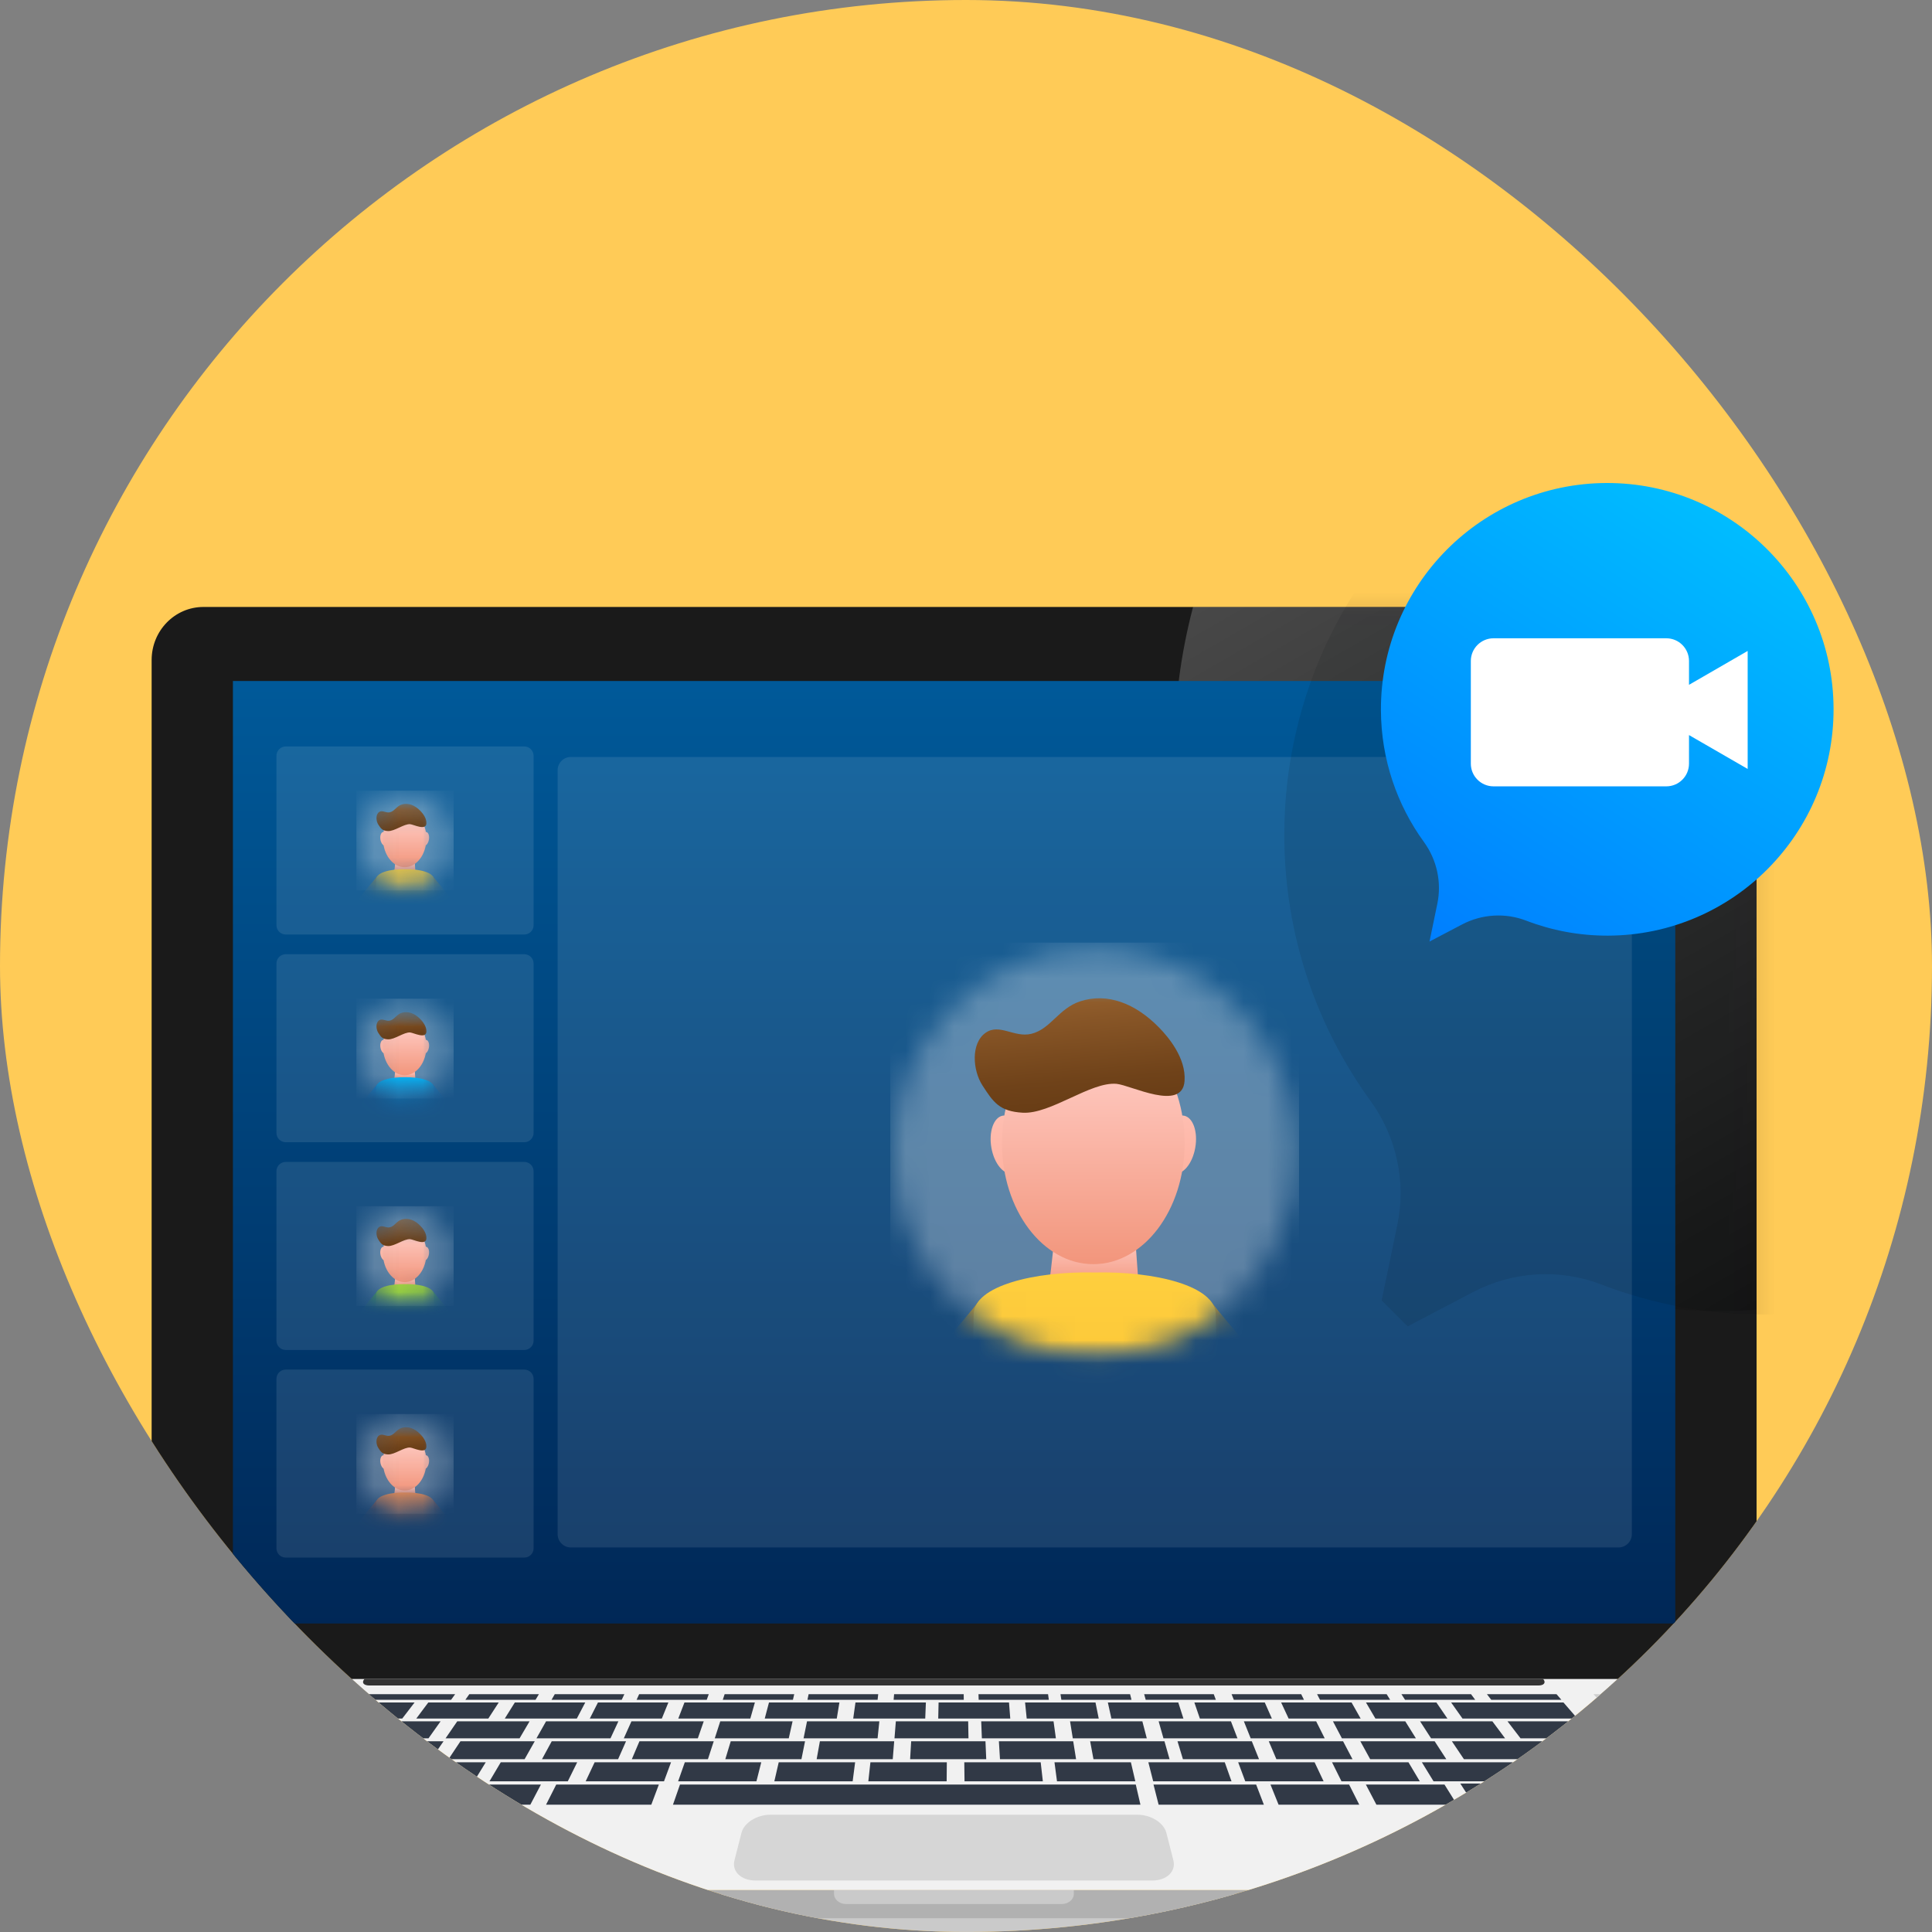 <svg width="80" height="80" viewBox="0 0 80 80" fill="none" xmlns="http://www.w3.org/2000/svg">
<rect x="0" y="0" width="80" height="80" fill="#808080" stroke="none"/>
<g clip-path="url(#clip0_704_4437)">
<rect width="80" height="79.999" rx="39.999" fill="#FFCB57"/>
<path d="M70.592 25.133H8.423C7.239 25.133 6.279 26.116 6.279 27.33V62.202V70.294H72.736V62.202V27.33C72.736 26.116 71.776 25.133 70.592 25.133Z" fill="#1A1A1A"/>
<path opacity="0.2" d="M70.592 25.133H49.402C48.895 27.056 48.624 29.078 48.624 31.165C48.624 43.934 58.726 54.286 71.186 54.286C71.707 54.286 72.224 54.266 72.736 54.231V27.33C72.736 26.116 71.776 25.133 70.592 25.133Z" fill="url(#paint0_linear_704_4437)"/>
<path d="M9.645 64.398V67.225H69.37V64.398V28.199H9.645V64.398Z" fill="url(#paint1_linear_704_4437)"/>
<path opacity="0.1" d="M67.021 64.077H23.639C23.336 64.077 23.09 63.831 23.09 63.527V31.893C23.09 31.59 23.336 31.344 23.639 31.344H67.021C67.325 31.344 67.571 31.59 67.571 31.893V63.527C67.571 63.831 67.325 64.077 67.021 64.077Z" fill="white"/>
<mask id="mask0_704_4437" style="mask-type:luminance" maskUnits="userSpaceOnUse" x="36" y="39" width="18" height="18">
<path d="M45.328 56.155C49.943 56.155 53.683 52.374 53.683 47.71C53.683 43.047 49.943 39.266 45.328 39.266C40.714 39.266 36.974 43.047 36.974 47.71C36.974 52.374 40.714 56.155 45.328 56.155Z" fill="white"/>
</mask>
<g mask="url(#mask0_704_4437)">
<path opacity="0.3" d="M53.792 39.031H36.865V56.395H53.792V39.031Z" fill="white"/>
<mask id="mask1_704_4437" style="mask-type:luminance" maskUnits="userSpaceOnUse" x="38" y="40" width="15" height="17">
<path d="M52.621 40.707H38.038V56.397H52.621V40.707Z" fill="white"/>
</mask>
<g mask="url(#mask1_704_4437)">
<path d="M48.147 47.258C48.029 47.918 48.236 48.514 48.607 48.589C48.979 48.664 49.375 48.19 49.492 47.53C49.61 46.87 49.404 46.274 49.032 46.199C48.66 46.124 48.264 46.598 48.147 47.258Z" fill="url(#paint2_linear_704_4437)"/>
<path d="M42.398 47.258C42.515 47.918 42.309 48.514 41.937 48.589C41.566 48.664 41.169 48.19 41.052 47.53C40.935 46.87 41.141 46.274 41.512 46.199C41.884 46.124 42.28 46.598 42.398 47.258Z" fill="url(#paint3_linear_704_4437)"/>
<path d="M46.963 50.648C47.003 51.175 47.16 53.378 47.16 53.378L43.384 53.642C43.384 53.642 43.655 51.557 43.708 50.702C43.745 50.1 46.918 50.047 46.963 50.648Z" fill="url(#paint4_linear_704_4437)"/>
<path d="M50.073 53.809C50.152 53.961 50.191 54.125 50.182 54.301C50.085 56.178 50.153 58.065 50.269 59.838C50.749 60.233 51.417 60.828 52.424 61.78C53.371 62.676 50.415 66.897 48.367 67.102C48.143 67.124 48.288 67.417 48.333 67.502C48.479 67.77 48.685 68.363 48.836 68.692C48.878 68.784 48.961 68.827 49.04 68.797C52.974 67.317 54.673 66.205 55.417 62.826C56 60.182 51.506 55.691 50.073 53.809Z" fill="url(#paint5_linear_704_4437)"/>
<path d="M40.587 53.809C40.507 53.961 40.468 54.125 40.477 54.301C40.574 56.178 40.506 58.065 40.39 59.838C39.91 60.233 39.242 60.828 38.235 61.78C37.288 62.676 40.244 66.897 42.293 67.102C42.516 67.124 42.372 67.417 42.326 67.502C42.18 67.77 41.974 68.363 41.823 68.692C41.781 68.784 41.698 68.827 41.619 68.797C37.685 67.317 35.987 66.205 35.242 62.826C34.659 60.182 39.153 55.691 40.587 53.809Z" fill="url(#paint6_linear_704_4437)"/>
<path d="M45.272 52.347C47.361 52.347 49.055 50.1 49.055 47.33C49.055 44.559 47.361 42.312 45.272 42.312C43.183 42.312 41.489 44.559 41.489 47.33C41.489 50.1 43.183 52.347 45.272 52.347Z" fill="url(#paint7_linear_704_4437)"/>
<path d="M50.341 54.422C50.331 53.249 47.834 52.633 45.33 52.691C42.826 52.633 40.329 53.249 40.318 54.422C40.254 61.657 37.288 68.89 39.83 69.352C41.356 69.629 43.387 69.741 45.33 69.767C47.273 69.741 49.304 69.629 50.83 69.352C53.372 68.89 50.406 61.657 50.341 54.422Z" fill="url(#paint8_linear_704_4437)"/>
<path d="M49.05 44.761C49.115 43.818 48.39 42.953 47.997 42.551C47.002 41.532 45.847 41.105 44.743 41.458C43.832 41.75 43.51 42.615 42.7 42.809C41.995 42.977 41.384 42.362 40.811 42.766C40.192 43.203 40.278 44.319 40.677 44.938C41.132 45.644 41.386 46.021 42.348 46.075C43.514 46.14 45.161 44.781 46.236 44.88C46.827 44.934 48.961 46.049 49.05 44.761Z" fill="url(#paint9_linear_704_4437)"/>
</g>
</g>
<path opacity="0.1" d="M21.711 38.696H11.831C11.619 38.696 11.447 38.524 11.447 38.312V31.294C11.447 31.082 11.619 30.91 11.831 30.91H21.711C21.923 30.91 22.095 31.082 22.095 31.294V38.312C22.095 38.524 21.923 38.696 21.711 38.696Z" fill="white"/>
<mask id="mask2_704_4437" style="mask-type:luminance" maskUnits="userSpaceOnUse" x="14" y="32" width="5" height="5">
<path d="M16.771 36.81C17.868 36.81 18.758 35.911 18.758 34.802C18.758 33.692 17.868 32.793 16.771 32.793C15.673 32.793 14.784 33.692 14.784 34.802C14.784 35.911 15.673 36.81 16.771 36.81Z" fill="white"/>
</mask>
<g mask="url(#mask2_704_4437)">
<path opacity="0.3" d="M18.784 32.738H14.758V36.868H18.784V32.738Z" fill="white"/>
<mask id="mask3_704_4437" style="mask-type:luminance" maskUnits="userSpaceOnUse" x="15" y="33" width="4" height="4">
<path d="M18.506 33.145H15.038V36.876H18.506V33.145Z" fill="white"/>
</mask>
<g mask="url(#mask3_704_4437)">
<path d="M17.441 34.703C17.413 34.86 17.462 35.002 17.55 35.02C17.639 35.037 17.733 34.925 17.761 34.768C17.789 34.611 17.74 34.469 17.651 34.451C17.563 34.433 17.469 34.546 17.441 34.703Z" fill="url(#paint10_linear_704_4437)"/>
<path d="M16.073 34.703C16.101 34.86 16.052 35.002 15.964 35.02C15.876 35.037 15.781 34.925 15.753 34.768C15.726 34.611 15.775 34.469 15.863 34.451C15.951 34.433 16.046 34.546 16.073 34.703Z" fill="url(#paint11_linear_704_4437)"/>
<path d="M17.16 35.507C17.169 35.633 17.206 36.157 17.206 36.157L16.308 36.219C16.308 36.219 16.373 35.724 16.385 35.52C16.394 35.377 17.149 35.364 17.16 35.507Z" fill="url(#paint12_linear_704_4437)"/>
<path d="M17.899 36.254C17.917 36.29 17.927 36.329 17.924 36.371C17.902 36.817 17.918 37.266 17.945 37.688C18.059 37.782 18.218 37.923 18.458 38.15C18.683 38.363 17.98 39.367 17.493 39.416C17.44 39.421 17.474 39.491 17.485 39.511C17.52 39.575 17.569 39.716 17.604 39.794C17.614 39.816 17.634 39.826 17.653 39.819C18.589 39.467 18.993 39.202 19.17 38.399C19.308 37.77 18.239 36.702 17.899 36.254Z" fill="url(#paint13_linear_704_4437)"/>
<path d="M15.643 36.254C15.624 36.29 15.614 36.329 15.617 36.371C15.639 36.817 15.623 37.266 15.596 37.688C15.482 37.782 15.323 37.923 15.083 38.15C14.858 38.363 15.561 39.367 16.048 39.416C16.101 39.421 16.067 39.491 16.056 39.511C16.021 39.575 15.972 39.716 15.937 39.794C15.927 39.816 15.907 39.826 15.888 39.819C14.952 39.467 14.548 39.202 14.371 38.399C14.233 37.77 15.302 36.702 15.643 36.254Z" fill="url(#paint14_linear_704_4437)"/>
<path d="M16.757 35.91C17.254 35.91 17.657 35.376 17.657 34.717C17.657 34.058 17.254 33.523 16.757 33.523C16.26 33.523 15.857 34.058 15.857 34.717C15.857 35.376 16.26 35.91 16.757 35.91Z" fill="url(#paint15_linear_704_4437)"/>
<path d="M17.963 36.405C17.96 36.126 17.366 35.979 16.771 35.993C16.175 35.979 15.581 36.126 15.579 36.405C15.563 38.126 14.858 39.846 15.463 39.956C15.826 40.022 16.309 40.048 16.771 40.055C17.233 40.048 17.716 40.022 18.079 39.956C18.684 39.846 17.978 38.126 17.963 36.405Z" fill="url(#paint16_linear_704_4437)"/>
<path d="M17.656 34.1C17.671 33.876 17.499 33.67 17.405 33.574C17.169 33.332 16.894 33.23 16.631 33.314C16.415 33.384 16.338 33.589 16.145 33.635C15.978 33.675 15.832 33.529 15.696 33.625C15.549 33.729 15.569 33.995 15.664 34.142C15.773 34.31 15.833 34.4 16.062 34.412C16.339 34.428 16.731 34.105 16.986 34.128C17.127 34.141 17.635 34.406 17.656 34.1Z" fill="url(#paint17_linear_704_4437)"/>
</g>
</g>
<path opacity="0.1" d="M21.711 55.899H11.831C11.619 55.899 11.447 55.727 11.447 55.515V48.497C11.447 48.285 11.619 48.113 11.831 48.113H21.711C21.923 48.113 22.095 48.285 22.095 48.497V55.515C22.095 55.727 21.923 55.899 21.711 55.899Z" fill="white"/>
<mask id="mask4_704_4437" style="mask-type:luminance" maskUnits="userSpaceOnUse" x="14" y="50" width="5" height="5">
<path d="M16.77 54.021C17.868 54.021 18.758 53.122 18.758 52.013C18.758 50.903 17.868 50.004 16.77 50.004C15.673 50.004 14.783 50.903 14.783 52.013C14.783 53.122 15.673 54.021 16.77 54.021Z" fill="white"/>
</mask>
<g mask="url(#mask4_704_4437)">
<path opacity="0.3" d="M18.784 49.945H14.758V54.075H18.784V49.945Z" fill="white"/>
<mask id="mask5_704_4437" style="mask-type:luminance" maskUnits="userSpaceOnUse" x="15" y="50" width="4" height="5">
<path d="M18.506 50.32H15.037V54.052H18.506V50.32Z" fill="white"/>
</mask>
<g mask="url(#mask5_704_4437)">
<path d="M17.44 51.879C17.412 52.036 17.461 52.177 17.549 52.195C17.638 52.213 17.732 52.1 17.76 51.943C17.788 51.786 17.739 51.645 17.651 51.627C17.562 51.609 17.468 51.722 17.44 51.879Z" fill="url(#paint18_linear_704_4437)"/>
<path d="M16.073 51.879C16.1 52.036 16.051 52.177 15.963 52.195C15.875 52.213 15.78 52.1 15.752 51.943C15.725 51.786 15.774 51.645 15.862 51.627C15.95 51.609 16.045 51.722 16.073 51.879Z" fill="url(#paint19_linear_704_4437)"/>
<path d="M17.159 52.687C17.168 52.812 17.205 53.336 17.205 53.336L16.307 53.399C16.307 53.399 16.372 52.903 16.384 52.7C16.393 52.557 17.148 52.544 17.159 52.687Z" fill="url(#paint20_linear_704_4437)"/>
<path d="M17.898 53.438C17.917 53.474 17.926 53.513 17.924 53.555C17.901 54.001 17.917 54.45 17.945 54.872C18.059 54.966 18.218 55.107 18.457 55.334C18.683 55.547 17.98 56.55 17.492 56.599C17.439 56.605 17.474 56.674 17.484 56.694C17.519 56.758 17.568 56.899 17.604 56.978C17.614 56.999 17.634 57.01 17.652 57.003C18.588 56.651 18.992 56.386 19.169 55.582C19.308 54.953 18.239 53.885 17.898 53.438Z" fill="url(#paint21_linear_704_4437)"/>
<path d="M15.642 53.438C15.623 53.474 15.614 53.513 15.616 53.555C15.639 54.001 15.623 54.45 15.595 54.872C15.481 54.966 15.322 55.107 15.083 55.334C14.857 55.547 15.561 56.55 16.048 56.599C16.101 56.605 16.067 56.674 16.056 56.694C16.021 56.758 15.972 56.899 15.936 56.978C15.926 56.999 15.906 57.01 15.888 57.003C14.952 56.651 14.548 56.386 14.371 55.582C14.232 54.953 15.301 53.885 15.642 53.438Z" fill="url(#paint22_linear_704_4437)"/>
<path d="M16.757 53.09C17.254 53.09 17.657 52.556 17.657 51.896C17.657 51.237 17.254 50.703 16.757 50.703C16.26 50.703 15.857 51.237 15.857 51.896C15.857 52.556 16.26 53.09 16.757 53.09Z" fill="url(#paint23_linear_704_4437)"/>
<path d="M17.962 53.584C17.959 53.305 17.366 53.159 16.77 53.173C16.174 53.159 15.58 53.305 15.578 53.584C15.562 55.305 14.857 57.026 15.462 57.136C15.825 57.201 16.308 57.228 16.77 57.234C17.232 57.228 17.715 57.201 18.078 57.136C18.683 57.026 17.977 55.305 17.962 53.584Z" fill="url(#paint24_linear_704_4437)"/>
<path d="M17.656 51.284C17.672 51.059 17.5 50.853 17.406 50.758C17.169 50.515 16.895 50.414 16.632 50.498C16.415 50.567 16.339 50.773 16.146 50.819C15.978 50.859 15.833 50.713 15.697 50.809C15.549 50.913 15.57 51.178 15.665 51.325C15.773 51.493 15.833 51.583 16.062 51.596C16.34 51.611 16.731 51.288 16.987 51.312C17.128 51.325 17.635 51.59 17.656 51.284Z" fill="url(#paint25_linear_704_4437)"/>
</g>
</g>
<path opacity="0.1" d="M21.711 47.297H11.831C11.619 47.297 11.447 47.125 11.447 46.913V39.896C11.447 39.684 11.619 39.512 11.831 39.512H21.711C21.923 39.512 22.095 39.684 22.095 39.896V46.913C22.095 47.125 21.923 47.297 21.711 47.297Z" fill="white"/>
<mask id="mask6_704_4437" style="mask-type:luminance" maskUnits="userSpaceOnUse" x="14" y="41" width="5" height="5">
<path d="M16.771 45.427C17.868 45.427 18.758 44.528 18.758 43.419C18.758 42.309 17.868 41.41 16.771 41.41C15.673 41.41 14.784 42.309 14.784 43.419C14.784 44.528 15.673 45.427 16.771 45.427Z" fill="white"/>
</mask>
<g mask="url(#mask6_704_4437)">
<path opacity="0.3" d="M18.784 41.355H14.758V45.486H18.784V41.355Z" fill="white"/>
<mask id="mask7_704_4437" style="mask-type:luminance" maskUnits="userSpaceOnUse" x="15" y="41" width="4" height="5">
<path d="M18.506 41.754H15.037V45.486H18.506V41.754Z" fill="white"/>
</mask>
<g mask="url(#mask7_704_4437)">
<path d="M17.441 43.312C17.413 43.469 17.462 43.611 17.55 43.629C17.639 43.647 17.733 43.534 17.761 43.377C17.789 43.22 17.74 43.078 17.651 43.06C17.563 43.043 17.469 43.155 17.441 43.312Z" fill="url(#paint26_linear_704_4437)"/>
<path d="M16.073 43.312C16.101 43.469 16.052 43.611 15.964 43.629C15.876 43.647 15.781 43.534 15.753 43.377C15.726 43.22 15.775 43.078 15.863 43.06C15.951 43.043 16.046 43.155 16.073 43.312Z" fill="url(#paint27_linear_704_4437)"/>
<path d="M17.159 44.121C17.169 44.246 17.206 44.77 17.206 44.77L16.308 44.833C16.308 44.833 16.372 44.337 16.385 44.133C16.393 43.99 17.148 43.978 17.159 44.121Z" fill="url(#paint28_linear_704_4437)"/>
<path d="M17.898 44.871C17.917 44.907 17.926 44.946 17.924 44.988C17.901 45.435 17.917 45.884 17.945 46.305C18.059 46.399 18.218 46.541 18.457 46.767C18.683 46.98 17.979 47.984 17.492 48.033C17.439 48.038 17.474 48.108 17.484 48.128C17.519 48.192 17.568 48.333 17.604 48.411C17.614 48.433 17.634 48.443 17.652 48.436C18.588 48.084 18.992 47.82 19.169 47.016C19.308 46.387 18.239 45.319 17.898 44.871Z" fill="url(#paint29_linear_704_4437)"/>
<path d="M15.643 44.871C15.624 44.907 15.614 44.946 15.617 44.988C15.639 45.435 15.623 45.884 15.596 46.305C15.482 46.399 15.323 46.541 15.083 46.767C14.858 46.98 15.561 47.984 16.048 48.033C16.101 48.038 16.067 48.108 16.056 48.128C16.021 48.192 15.972 48.333 15.937 48.411C15.927 48.433 15.907 48.443 15.888 48.436C14.952 48.084 14.548 47.82 14.371 47.016C14.233 46.387 15.302 45.319 15.643 44.871Z" fill="url(#paint30_linear_704_4437)"/>
<path d="M16.757 44.523C17.254 44.523 17.657 43.989 17.657 43.33C17.657 42.671 17.254 42.137 16.757 42.137C16.26 42.137 15.857 42.671 15.857 43.33C15.857 43.989 16.26 44.523 16.757 44.523Z" fill="url(#paint31_linear_704_4437)"/>
<path d="M17.962 45.018C17.96 44.739 17.366 44.593 16.77 44.606C16.175 44.593 15.581 44.739 15.578 45.018C15.563 46.739 14.858 48.459 15.462 48.569C15.825 48.635 16.308 48.662 16.77 48.668C17.233 48.662 17.716 48.635 18.078 48.569C18.683 48.459 17.978 46.739 17.962 45.018Z" fill="url(#paint32_linear_704_4437)"/>
<path d="M17.656 42.725C17.671 42.501 17.499 42.295 17.405 42.199C17.169 41.957 16.894 41.855 16.631 41.939C16.415 42.009 16.338 42.214 16.145 42.26C15.978 42.3 15.832 42.154 15.696 42.25C15.549 42.354 15.569 42.62 15.664 42.767C15.773 42.935 15.833 43.025 16.062 43.037C16.339 43.053 16.731 42.73 16.986 42.753C17.127 42.766 17.635 43.031 17.656 42.725Z" fill="url(#paint33_linear_704_4437)"/>
</g>
</g>
<path opacity="0.1" d="M21.711 64.496H11.831C11.619 64.496 11.447 64.325 11.447 64.112V57.095C11.447 56.883 11.619 56.711 11.831 56.711H21.711C21.923 56.711 22.095 56.883 22.095 57.095V64.112C22.095 64.325 21.923 64.496 21.711 64.496Z" fill="white"/>
<mask id="mask8_704_4437" style="mask-type:luminance" maskUnits="userSpaceOnUse" x="14" y="58" width="5" height="5">
<path d="M16.771 62.623C17.868 62.623 18.758 61.723 18.758 60.614C18.758 59.505 17.868 58.605 16.771 58.605C15.673 58.605 14.784 59.505 14.784 60.614C14.784 61.723 15.673 62.623 16.771 62.623Z" fill="white"/>
</mask>
<g mask="url(#mask8_704_4437)">
<path opacity="0.3" d="M18.783 58.551H14.757V62.681H18.783V58.551Z" fill="white"/>
<mask id="mask9_704_4437" style="mask-type:luminance" maskUnits="userSpaceOnUse" x="15" y="58" width="4" height="5">
<path d="M18.505 58.949H15.036V62.681H18.505V58.949Z" fill="white"/>
</mask>
<g mask="url(#mask9_704_4437)">
<path d="M17.44 60.511C17.413 60.669 17.462 60.81 17.55 60.828C17.638 60.846 17.733 60.733 17.761 60.576C17.788 60.419 17.739 60.278 17.651 60.26C17.563 60.242 17.468 60.355 17.44 60.511Z" fill="url(#paint34_linear_704_4437)"/>
<path d="M16.073 60.511C16.101 60.669 16.052 60.81 15.963 60.828C15.875 60.846 15.781 60.733 15.753 60.576C15.725 60.419 15.774 60.278 15.863 60.26C15.951 60.242 16.045 60.355 16.073 60.511Z" fill="url(#paint35_linear_704_4437)"/>
<path d="M17.159 61.316C17.168 61.441 17.205 61.965 17.205 61.965L16.307 62.028C16.307 62.028 16.372 61.532 16.384 61.329C16.393 61.186 17.148 61.173 17.159 61.316Z" fill="url(#paint36_linear_704_4437)"/>
<path d="M17.898 62.066C17.917 62.103 17.926 62.142 17.924 62.183C17.901 62.63 17.917 63.079 17.945 63.501C18.059 63.595 18.218 63.736 18.457 63.962C18.683 64.175 17.979 65.179 17.492 65.228C17.439 65.233 17.474 65.303 17.484 65.323C17.519 65.387 17.568 65.528 17.604 65.606C17.614 65.628 17.634 65.638 17.652 65.631C18.588 65.279 18.992 65.015 19.169 64.211C19.308 63.582 18.239 62.514 17.898 62.066Z" fill="url(#paint37_linear_704_4437)"/>
<path d="M15.642 62.066C15.623 62.103 15.614 62.142 15.616 62.183C15.639 62.63 15.623 63.079 15.595 63.501C15.481 63.595 15.322 63.736 15.083 63.962C14.857 64.175 15.561 65.179 16.048 65.228C16.101 65.233 16.067 65.303 16.056 65.323C16.021 65.387 15.972 65.528 15.936 65.606C15.926 65.628 15.906 65.638 15.888 65.631C14.952 65.279 14.548 65.015 14.371 64.211C14.232 63.582 15.301 62.514 15.642 62.066Z" fill="url(#paint38_linear_704_4437)"/>
<path d="M16.757 61.719C17.254 61.719 17.657 61.184 17.657 60.525C17.657 59.866 17.254 59.332 16.757 59.332C16.26 59.332 15.857 59.866 15.857 60.525C15.857 61.184 16.26 61.719 16.757 61.719Z" fill="url(#paint39_linear_704_4437)"/>
<path d="M17.962 62.213C17.959 61.934 17.366 61.788 16.77 61.802C16.174 61.788 15.58 61.934 15.578 62.213C15.562 63.934 14.857 65.655 15.462 65.764C15.825 65.83 16.308 65.857 16.77 65.863C17.232 65.857 17.715 65.83 18.078 65.764C18.683 65.655 17.977 63.934 17.962 62.213Z" fill="url(#paint40_linear_704_4437)"/>
<path d="M17.655 59.913C17.671 59.688 17.498 59.482 17.405 59.387C17.168 59.144 16.893 59.043 16.631 59.127C16.414 59.196 16.338 59.402 16.145 59.448C15.977 59.488 15.832 59.342 15.696 59.438C15.548 59.542 15.569 59.807 15.664 59.954C15.772 60.122 15.832 60.212 16.061 60.225C16.339 60.24 16.73 59.917 16.986 59.94C17.126 59.953 17.634 60.219 17.655 59.913Z" fill="url(#paint41_linear_704_4437)"/>
</g>
</g>
<path d="M-3.536 79.282C-3.536 79.748 -3.088 80.126 -2.535 80.126H81.535C82.088 80.126 82.536 79.748 82.536 79.282V78.426H-3.536V79.282Z" fill="#CACACA"/>
<path d="M-4 79.247C-4 79.349 -3.903 79.43 -3.783 79.43H82.783C82.903 79.43 83 79.349 83 79.247V78.254H-4V79.247Z" fill="#B1B1B1"/>
<path d="M34.535 78.42C34.535 78.653 34.759 78.842 35.035 78.842H43.965C44.241 78.842 44.465 78.653 44.465 78.42V78.254H34.535L34.535 78.42Z" fill="#CACACA"/>
<path d="M6.306 69.523L-4 78.26H83L72.694 69.523H6.306Z" fill="#F1F1F1"/>
<path d="M2.816 74.73H8.803L13.018 70.152H7.853L2.816 74.73Z" fill="#CFCFCF"/>
<path d="M65.982 70.152L70.196 74.73H76.183L71.147 70.152H65.982Z" fill="#CFCFCF"/>
<path d="M48.297 75.894C48.19 75.476 47.657 75.144 47.103 75.144H31.897C31.343 75.144 30.809 75.476 30.703 75.894L30.413 77.032C30.296 77.489 30.685 77.868 31.283 77.868H47.716C48.315 77.868 48.703 77.489 48.587 77.032L48.297 75.894Z" fill="#D6D6D6"/>
<path d="M10.578 74.728H13.918L14.557 73.894H11.3L10.578 74.728Z" fill="#313946"/>
<path d="M13.673 71.162H16.656L17.167 70.496H14.251L13.673 71.162Z" fill="#313946"/>
<path d="M14.347 70.385H18.679L18.847 70.152H14.549L14.347 70.385Z" fill="#313946"/>
<path d="M19.27 70.385H22.176L22.315 70.152H19.433L19.27 70.385Z" fill="#313946"/>
<path d="M22.838 70.385H25.744L25.854 70.152H22.972L22.838 70.385Z" fill="#313946"/>
<path d="M26.36 70.385H29.265L29.348 70.152H26.466L26.36 70.385Z" fill="#313946"/>
<path d="M29.929 70.385H32.834L32.887 70.152H30.006L29.929 70.385Z" fill="#313946"/>
<path d="M33.435 70.385H36.34L36.365 70.152H33.483L33.435 70.385Z" fill="#313946"/>
<path d="M37.023 70.152L37.003 70.385H39.908L39.905 70.152H37.023Z" fill="#313946"/>
<path d="M40.517 70.152L40.525 70.385H43.43L43.398 70.152H40.517Z" fill="#313946"/>
<path d="M43.913 70.152L43.948 70.385H46.853L46.794 70.152H43.913Z" fill="#313946"/>
<path d="M47.377 70.152L47.441 70.385H50.346L50.259 70.152H47.377Z" fill="#313946"/>
<path d="M50.997 70.152L51.09 70.385H53.995L53.879 70.152H50.997Z" fill="#313946"/>
<path d="M54.537 70.152L54.658 70.385H57.563L57.418 70.152H54.537Z" fill="#313946"/>
<path d="M58.03 70.152L58.18 70.385H61.085L60.912 70.152H58.03Z" fill="#313946"/>
<path d="M61.57 70.152L61.749 70.385H64.654L64.452 70.152H61.57Z" fill="#313946"/>
<path d="M12.213 72.844H17.854L18.366 72.102H12.857L12.213 72.844Z" fill="#313946"/>
<path d="M12.963 71.98H17.743L18.243 71.277H13.573L12.963 71.98Z" fill="#313946"/>
<path d="M11.419 73.759H19.63L20.113 72.973H12.101L11.419 73.759Z" fill="#313946"/>
<path d="M60.119 72.102L60.618 72.844H66.776L66.132 72.102H60.119Z" fill="#313946"/>
<path d="M58.877 72.973L59.359 73.759H67.57L66.889 72.973H58.877Z" fill="#313946"/>
<path d="M14.569 74.728H17.909L18.449 73.894H15.192L14.569 74.728Z" fill="#313946"/>
<path d="M20.269 73.759H23.512L23.9 72.973H20.735L20.269 73.759Z" fill="#313946"/>
<path d="M24.252 73.759H27.495L27.786 72.973H24.622L24.252 73.759Z" fill="#313946"/>
<path d="M28.08 73.759H31.323L31.522 72.973H28.357L28.08 73.759Z" fill="#313946"/>
<path d="M32.064 73.759H35.307L35.409 72.973H32.245L32.064 73.759Z" fill="#313946"/>
<path d="M35.956 73.759H39.199L39.206 72.973H36.042L35.956 73.759Z" fill="#313946"/>
<path d="M39.929 72.973L39.939 73.759H43.182L43.093 72.973H39.929Z" fill="#313946"/>
<path d="M43.664 72.973L43.768 73.759H47.011L46.828 72.973H43.664Z" fill="#313946"/>
<path d="M47.551 72.973L47.751 73.759H50.994L50.715 72.973H47.551Z" fill="#313946"/>
<path d="M51.27 72.973L51.563 73.759H54.807L54.435 72.973H51.27Z" fill="#313946"/>
<path d="M55.157 72.973L55.547 73.759H58.79L58.322 72.973H55.157Z" fill="#313946"/>
<path d="M18.572 72.844H21.723L22.143 72.102H19.066L18.572 72.844Z" fill="#313946"/>
<path d="M22.443 72.844H25.594L25.923 72.102H22.846L22.443 72.844Z" fill="#313946"/>
<path d="M26.163 72.844H29.314L29.555 72.102H26.478L26.163 72.844Z" fill="#313946"/>
<path d="M30.034 72.844H33.186L33.335 72.102H30.258L30.034 72.844Z" fill="#313946"/>
<path d="M33.816 72.844H36.967L37.027 72.102H33.95L33.816 72.844Z" fill="#313946"/>
<path d="M37.729 72.102L37.686 72.844H40.838L40.806 72.102H37.729Z" fill="#313946"/>
<path d="M41.362 72.102L41.407 72.844H44.558L44.439 72.102H41.362Z" fill="#313946"/>
<path d="M45.141 72.102L45.278 72.844H48.429L48.218 72.102H45.141Z" fill="#313946"/>
<path d="M48.758 72.102L48.982 72.844H52.133L51.835 72.102H48.758Z" fill="#313946"/>
<path d="M52.537 72.102L52.852 72.844H56.004L55.614 72.102H52.537Z" fill="#313946"/>
<path d="M56.329 72.102L56.736 72.844H59.888L59.406 72.102H56.329Z" fill="#313946"/>
<path d="M18.45 71.98H21.515L21.928 71.277H18.933L18.45 71.98Z" fill="#313946"/>
<path d="M22.214 71.98H25.279L25.606 71.277H22.611L22.214 71.98Z" fill="#313946"/>
<path d="M25.831 71.98H28.896L29.14 71.277H26.146L25.831 71.98Z" fill="#313946"/>
<path d="M29.597 71.98H32.661L32.819 71.277H29.824L29.597 71.98Z" fill="#313946"/>
<path d="M33.274 71.98H36.339L36.412 71.277H33.417L33.274 71.98Z" fill="#313946"/>
<path d="M37.095 71.277L37.039 71.98H40.103L40.09 71.277H37.095Z" fill="#313946"/>
<path d="M40.63 71.277L40.657 71.98H43.722L43.625 71.277H40.63Z" fill="#313946"/>
<path d="M44.309 71.277L44.422 71.98H47.486L47.303 71.277H44.309Z" fill="#313946"/>
<path d="M47.977 71.277L48.176 71.98H51.241L50.971 71.277H47.977Z" fill="#313946"/>
<path d="M51.506 71.277L51.788 71.98H54.853L54.5 71.277H51.506Z" fill="#313946"/>
<path d="M55.195 71.277L55.565 71.98H58.629L58.19 71.277H55.195Z" fill="#313946"/>
<path d="M58.803 71.277L59.257 71.98H62.322L61.797 71.277H58.803Z" fill="#313946"/>
<path d="M62.423 71.277L62.962 71.98H66.027L65.417 71.277H62.423Z" fill="#313946"/>
<path d="M17.237 71.162H20.22L20.651 70.496H17.735L17.237 71.162Z" fill="#313946"/>
<path d="M20.902 71.162H23.885L24.234 70.496H21.318L20.902 71.162Z" fill="#313946"/>
<path d="M24.422 71.162H27.405L27.676 70.496H24.76L24.422 71.162Z" fill="#313946"/>
<path d="M28.086 71.162H31.069L31.258 70.496H28.342L28.086 71.162Z" fill="#313946"/>
<path d="M31.666 71.162H34.649L34.758 70.496H31.842L31.666 71.162Z" fill="#313946"/>
<path d="M35.33 71.162H38.312L38.339 70.496H35.423L35.33 71.162Z" fill="#313946"/>
<path d="M38.865 70.496L38.85 71.162H41.833L41.781 70.496H38.865Z" fill="#313946"/>
<path d="M42.446 70.496L42.514 71.162H45.496L45.362 70.496H42.446Z" fill="#313946"/>
<path d="M45.874 70.496L46.02 71.162H49.003L48.79 70.496H45.874Z" fill="#313946"/>
<path d="M49.456 70.496L49.684 71.162H52.666L52.372 70.496H49.456Z" fill="#313946"/>
<path d="M53.049 70.496L53.359 71.162H56.342L55.965 70.496H53.049Z" fill="#313946"/>
<path d="M56.562 70.496L56.953 71.162H59.935L59.478 70.496H56.562Z" fill="#313946"/>
<path d="M60.088 70.496L60.559 71.162H65.317L64.74 70.496H60.088Z" fill="#313946"/>
<path d="M18.62 74.728H21.96L22.398 73.894H19.142L18.62 74.728Z" fill="#313946"/>
<path d="M52.607 73.894L52.943 74.728H56.284L55.864 73.894H52.607Z" fill="#313946"/>
<path d="M56.557 73.894L56.994 74.728H60.334L59.813 73.894H56.557Z" fill="#313946"/>
<path d="M64.4 73.852L65.038 74.683H68.374L67.653 73.852H64.4Z" fill="#313946"/>
<path d="M60.467 73.852L60.704 74.218H63.993L63.72 73.852H60.467Z" fill="#313946"/>
<path d="M60.789 74.352L61.033 74.73H64.373L64.091 74.352H60.789Z" fill="#313946"/>
<path d="M22.611 74.728H26.969L27.282 73.894H23.033L22.611 74.728Z" fill="#313946"/>
<path d="M47.764 73.894L47.976 74.728H52.334L52.014 73.894H47.764Z" fill="#313946"/>
<path d="M28.157 73.894L27.866 74.728H47.223L47.03 73.894H28.157Z" fill="#313946"/>
<path d="M63.899 69.523H15.091L15.089 69.526C14.962 69.672 15.054 69.793 15.296 69.793H63.694C63.936 69.793 64.028 69.672 63.901 69.526L63.899 69.523Z" fill="#333333"/>
<g opacity="0.1">
<mask id="mask10_704_4437" style="mask-type:luminance" maskUnits="userSpaceOnUse" x="6" y="25" width="67" height="46">
<path d="M70.594 25.133H8.425C7.241 25.133 6.281 26.116 6.281 27.33V62.202V70.294H72.738V62.202V27.33C72.738 26.116 71.778 25.133 70.594 25.133Z" fill="white"/>
</mask>
<g mask="url(#mask10_704_4437)">
<path d="M73.1 54.432C83.475 54.4 91.86 45.962 91.828 35.587C91.811 30.424 89.709 25.752 86.322 22.365L86.318 22.36L85.248 21.291L85.243 21.286C81.829 17.874 77.11 15.769 71.908 15.785C67.421 15.799 63.306 17.385 60.084 20.02C55.855 23.478 53.162 28.742 53.181 34.63C53.194 38.725 54.518 42.507 56.752 45.585C57.824 47.063 58.233 48.921 57.863 50.709L57.213 53.848L58.287 54.922L60.999 53.499C62.645 52.636 64.582 52.522 66.317 53.189C68.422 53.998 70.709 54.44 73.1 54.432Z" fill="#050607"/>
</g>
</g>
<path d="M66.523 20C61.347 20.016 57.165 24.225 57.181 29.401C57.188 31.443 57.848 33.33 58.962 34.865C59.498 35.603 59.702 36.529 59.517 37.421L59.193 38.987L60.546 38.277C61.367 37.847 62.333 37.79 63.198 38.122C64.249 38.526 65.389 38.746 66.582 38.743C71.757 38.726 75.94 34.518 75.924 29.342C75.907 24.171 71.694 19.984 66.523 20Z" fill="url(#paint42_linear_704_4437)"/>
<path d="M70.252 28.176L69.938 28.357V27.37C69.938 26.851 69.517 26.43 68.998 26.43H65.063H64.138H61.844C61.325 26.43 60.904 26.851 60.904 27.37V31.621C60.904 32.14 61.325 32.561 61.844 32.561H64.153H65.081H68.998C69.517 32.561 69.938 32.14 69.938 31.621V30.438L70.252 30.619L72.367 31.84V26.954L70.252 28.176Z" fill="white"/>
</g>
<defs>
<linearGradient id="paint0_linear_704_4437" x1="73.271" y1="53.922" x2="54.837" y2="21.994" gradientUnits="userSpaceOnUse">
<stop/>
<stop offset="1" stop-color="white"/>
</linearGradient>
<linearGradient id="paint1_linear_704_4437" x1="39.508" y1="27.768" x2="39.508" y2="67.406" gradientUnits="userSpaceOnUse">
<stop stop-color="#005A9A"/>
<stop offset="1" stop-color="#002756"/>
</linearGradient>
<linearGradient id="paint2_linear_704_4437" x1="48.206" y1="43.684" x2="49.858" y2="53.676" gradientUnits="userSpaceOnUse">
<stop stop-color="#FFCAC2"/>
<stop offset="1" stop-color="#FC9B80"/>
</linearGradient>
<linearGradient id="paint3_linear_704_4437" x1="42.338" y1="43.684" x2="40.686" y2="53.676" gradientUnits="userSpaceOnUse">
<stop stop-color="#FFCAC2"/>
<stop offset="1" stop-color="#FC9B80"/>
</linearGradient>
<linearGradient id="paint4_linear_704_4437" x1="45.289" y1="51.332" x2="45.273" y2="53.362" gradientUnits="userSpaceOnUse">
<stop stop-color="#FFCAC2"/>
<stop offset="1" stop-color="#F2957B"/>
</linearGradient>
<linearGradient id="paint5_linear_704_4437" x1="54.415" y1="68.412" x2="41.72" y2="48.528" gradientUnits="userSpaceOnUse">
<stop stop-color="#FFD03F"/>
<stop offset="0.197" stop-color="#FDCA3A"/>
<stop offset="0.464" stop-color="#F6B82B"/>
<stop offset="0.771" stop-color="#EB9C12"/>
<stop offset="0.899" stop-color="#E58E06"/>
<stop offset="1" stop-color="#DF8800"/>
</linearGradient>
<linearGradient id="paint6_linear_704_4437" x1="36.244" y1="68.412" x2="48.939" y2="48.528" gradientUnits="userSpaceOnUse">
<stop stop-color="#FFD03F"/>
<stop offset="0.197" stop-color="#FDCA3A"/>
<stop offset="0.464" stop-color="#F6B82B"/>
<stop offset="0.771" stop-color="#EB9C12"/>
<stop offset="0.899" stop-color="#E58E06"/>
<stop offset="1" stop-color="#DF8800"/>
</linearGradient>
<linearGradient id="paint7_linear_704_4437" x1="45.262" y1="43.95" x2="45.287" y2="52.438" gradientUnits="userSpaceOnUse">
<stop stop-color="#FFCAC2"/>
<stop offset="1" stop-color="#F2957B"/>
</linearGradient>
<linearGradient id="paint8_linear_704_4437" x1="45.33" y1="51.875" x2="45.33" y2="71.269" gradientUnits="userSpaceOnUse">
<stop stop-color="#FFD03F"/>
<stop offset="0.197" stop-color="#FDCA3A"/>
<stop offset="0.464" stop-color="#F6B82B"/>
<stop offset="0.771" stop-color="#EB9C12"/>
<stop offset="0.899" stop-color="#E58E06"/>
<stop offset="1" stop-color="#DF8800"/>
</linearGradient>
<linearGradient id="paint9_linear_704_4437" x1="44.451" y1="41.158" x2="44.881" y2="46.297" gradientUnits="userSpaceOnUse">
<stop offset="0.001" stop-color="#94602E"/>
<stop offset="0.205" stop-color="#885627"/>
<stop offset="0.699" stop-color="#6F4219"/>
<stop offset="1" stop-color="#663B14"/>
</linearGradient>
<linearGradient id="paint10_linear_704_4437" x1="17.455" y1="33.853" x2="17.848" y2="36.23" gradientUnits="userSpaceOnUse">
<stop stop-color="#FFCAC2"/>
<stop offset="1" stop-color="#FC9B80"/>
</linearGradient>
<linearGradient id="paint11_linear_704_4437" x1="16.059" y1="33.853" x2="15.666" y2="36.23" gradientUnits="userSpaceOnUse">
<stop stop-color="#FFCAC2"/>
<stop offset="1" stop-color="#FC9B80"/>
</linearGradient>
<linearGradient id="paint12_linear_704_4437" x1="16.761" y1="35.67" x2="16.757" y2="36.153" gradientUnits="userSpaceOnUse">
<stop stop-color="#FFCAC2"/>
<stop offset="1" stop-color="#F2957B"/>
</linearGradient>
<linearGradient id="paint13_linear_704_4437" x1="18.931" y1="39.727" x2="15.912" y2="34.998" gradientUnits="userSpaceOnUse">
<stop stop-color="#FFD03F"/>
<stop offset="0.197" stop-color="#FDCA3A"/>
<stop offset="0.464" stop-color="#F6B82B"/>
<stop offset="0.771" stop-color="#EB9C12"/>
<stop offset="0.899" stop-color="#E58E06"/>
<stop offset="1" stop-color="#DF8800"/>
</linearGradient>
<linearGradient id="paint14_linear_704_4437" x1="14.61" y1="39.727" x2="17.629" y2="34.998" gradientUnits="userSpaceOnUse">
<stop stop-color="#FFD03F"/>
<stop offset="0.197" stop-color="#FDCA3A"/>
<stop offset="0.464" stop-color="#F6B82B"/>
<stop offset="0.771" stop-color="#EB9C12"/>
<stop offset="0.899" stop-color="#E58E06"/>
<stop offset="1" stop-color="#DF8800"/>
</linearGradient>
<linearGradient id="paint15_linear_704_4437" x1="16.754" y1="33.913" x2="16.76" y2="35.932" gradientUnits="userSpaceOnUse">
<stop stop-color="#FFCAC2"/>
<stop offset="1" stop-color="#F2957B"/>
</linearGradient>
<linearGradient id="paint16_linear_704_4437" x1="16.771" y1="35.799" x2="16.771" y2="40.412" gradientUnits="userSpaceOnUse">
<stop stop-color="#FFD03F"/>
<stop offset="0.197" stop-color="#FDCA3A"/>
<stop offset="0.464" stop-color="#F6B82B"/>
<stop offset="0.771" stop-color="#EB9C12"/>
<stop offset="0.899" stop-color="#E58E06"/>
<stop offset="1" stop-color="#DF8800"/>
</linearGradient>
<linearGradient id="paint17_linear_704_4437" x1="16.562" y1="33.243" x2="16.664" y2="34.465" gradientUnits="userSpaceOnUse">
<stop offset="0.001" stop-color="#94602E"/>
<stop offset="0.205" stop-color="#885627"/>
<stop offset="0.699" stop-color="#6F4219"/>
<stop offset="1" stop-color="#663B14"/>
</linearGradient>
<linearGradient id="paint18_linear_704_4437" x1="17.454" y1="51.029" x2="17.847" y2="53.405" gradientUnits="userSpaceOnUse">
<stop stop-color="#FFCAC2"/>
<stop offset="1" stop-color="#FC9B80"/>
</linearGradient>
<linearGradient id="paint19_linear_704_4437" x1="16.058" y1="51.029" x2="15.665" y2="53.405" gradientUnits="userSpaceOnUse">
<stop stop-color="#FFCAC2"/>
<stop offset="1" stop-color="#FC9B80"/>
</linearGradient>
<linearGradient id="paint20_linear_704_4437" x1="16.76" y1="52.85" x2="16.756" y2="53.333" gradientUnits="userSpaceOnUse">
<stop stop-color="#FFCAC2"/>
<stop offset="1" stop-color="#F2957B"/>
</linearGradient>
<linearGradient id="paint21_linear_704_4437" x1="18.931" y1="56.911" x2="15.912" y2="52.181" gradientUnits="userSpaceOnUse">
<stop stop-color="#A7D63F"/>
<stop offset="0.074" stop-color="#9FD340"/>
<stop offset="1" stop-color="#39B54A"/>
</linearGradient>
<linearGradient id="paint22_linear_704_4437" x1="14.609" y1="56.911" x2="17.629" y2="52.181" gradientUnits="userSpaceOnUse">
<stop stop-color="#A7D63F"/>
<stop offset="0.074" stop-color="#9FD340"/>
<stop offset="1" stop-color="#39B54A"/>
</linearGradient>
<linearGradient id="paint23_linear_704_4437" x1="16.755" y1="51.093" x2="16.761" y2="53.111" gradientUnits="userSpaceOnUse">
<stop stop-color="#FFCAC2"/>
<stop offset="1" stop-color="#F2957B"/>
</linearGradient>
<linearGradient id="paint24_linear_704_4437" x1="16.77" y1="52.979" x2="16.77" y2="57.592" gradientUnits="userSpaceOnUse">
<stop stop-color="#A7D63F"/>
<stop offset="0.074" stop-color="#9FD340"/>
<stop offset="1" stop-color="#39B54A"/>
</linearGradient>
<linearGradient id="paint25_linear_704_4437" x1="16.562" y1="50.426" x2="16.665" y2="51.649" gradientUnits="userSpaceOnUse">
<stop offset="0.001" stop-color="#94602E"/>
<stop offset="0.205" stop-color="#885627"/>
<stop offset="0.699" stop-color="#6F4219"/>
<stop offset="1" stop-color="#663B14"/>
</linearGradient>
<linearGradient id="paint26_linear_704_4437" x1="17.455" y1="42.462" x2="17.848" y2="44.839" gradientUnits="userSpaceOnUse">
<stop stop-color="#FFCAC2"/>
<stop offset="1" stop-color="#FC9B80"/>
</linearGradient>
<linearGradient id="paint27_linear_704_4437" x1="16.059" y1="42.462" x2="15.666" y2="44.839" gradientUnits="userSpaceOnUse">
<stop stop-color="#FFCAC2"/>
<stop offset="1" stop-color="#FC9B80"/>
</linearGradient>
<linearGradient id="paint28_linear_704_4437" x1="16.761" y1="44.283" x2="16.757" y2="44.766" gradientUnits="userSpaceOnUse">
<stop stop-color="#FFCAC2"/>
<stop offset="1" stop-color="#F2957B"/>
</linearGradient>
<linearGradient id="paint29_linear_704_4437" x1="18.931" y1="48.344" x2="15.912" y2="43.615" gradientUnits="userSpaceOnUse">
<stop stop-color="#00BDFF"/>
<stop offset="1" stop-color="#0174E8"/>
</linearGradient>
<linearGradient id="paint30_linear_704_4437" x1="14.61" y1="48.344" x2="17.629" y2="43.615" gradientUnits="userSpaceOnUse">
<stop stop-color="#00BDFF"/>
<stop offset="1" stop-color="#0174E8"/>
</linearGradient>
<linearGradient id="paint31_linear_704_4437" x1="16.754" y1="42.526" x2="16.76" y2="44.545" gradientUnits="userSpaceOnUse">
<stop stop-color="#FFCAC2"/>
<stop offset="1" stop-color="#F2957B"/>
</linearGradient>
<linearGradient id="paint32_linear_704_4437" x1="16.77" y1="44.412" x2="16.77" y2="49.025" gradientUnits="userSpaceOnUse">
<stop stop-color="#00BDFF"/>
<stop offset="1" stop-color="#0174E8"/>
</linearGradient>
<linearGradient id="paint33_linear_704_4437" x1="16.562" y1="41.868" x2="16.664" y2="43.09" gradientUnits="userSpaceOnUse">
<stop offset="0.001" stop-color="#94602E"/>
<stop offset="0.205" stop-color="#885627"/>
<stop offset="0.699" stop-color="#6F4219"/>
<stop offset="1" stop-color="#663B14"/>
</linearGradient>
<linearGradient id="paint34_linear_704_4437" x1="17.454" y1="59.661" x2="17.848" y2="62.038" gradientUnits="userSpaceOnUse">
<stop stop-color="#FFCAC2"/>
<stop offset="1" stop-color="#FC9B80"/>
</linearGradient>
<linearGradient id="paint35_linear_704_4437" x1="16.059" y1="59.661" x2="15.666" y2="62.038" gradientUnits="userSpaceOnUse">
<stop stop-color="#FFCAC2"/>
<stop offset="1" stop-color="#FC9B80"/>
</linearGradient>
<linearGradient id="paint36_linear_704_4437" x1="16.76" y1="61.479" x2="16.756" y2="61.962" gradientUnits="userSpaceOnUse">
<stop stop-color="#FFCAC2"/>
<stop offset="1" stop-color="#F2957B"/>
</linearGradient>
<linearGradient id="paint37_linear_704_4437" x1="18.931" y1="65.54" x2="15.912" y2="60.81" gradientUnits="userSpaceOnUse">
<stop stop-color="#FF9452"/>
<stop offset="0.214" stop-color="#FE8948"/>
<stop offset="0.586" stop-color="#FA6D2C"/>
<stop offset="1" stop-color="#F54607"/>
</linearGradient>
<linearGradient id="paint38_linear_704_4437" x1="14.609" y1="65.54" x2="17.629" y2="60.81" gradientUnits="userSpaceOnUse">
<stop stop-color="#FF9452"/>
<stop offset="0.214" stop-color="#FE8948"/>
<stop offset="0.586" stop-color="#FA6D2C"/>
<stop offset="1" stop-color="#F54607"/>
</linearGradient>
<linearGradient id="paint39_linear_704_4437" x1="16.754" y1="59.721" x2="16.76" y2="61.74" gradientUnits="userSpaceOnUse">
<stop stop-color="#FFCAC2"/>
<stop offset="1" stop-color="#F2957B"/>
</linearGradient>
<linearGradient id="paint40_linear_704_4437" x1="16.77" y1="61.608" x2="16.77" y2="66.22" gradientUnits="userSpaceOnUse">
<stop stop-color="#FF9452"/>
<stop offset="0.214" stop-color="#FE8948"/>
<stop offset="0.586" stop-color="#FA6D2C"/>
<stop offset="1" stop-color="#F54607"/>
</linearGradient>
<linearGradient id="paint41_linear_704_4437" x1="16.561" y1="59.055" x2="16.664" y2="60.278" gradientUnits="userSpaceOnUse">
<stop offset="0.001" stop-color="#94602E"/>
<stop offset="0.205" stop-color="#885627"/>
<stop offset="0.699" stop-color="#6F4219"/>
<stop offset="1" stop-color="#663B14"/>
</linearGradient>
<linearGradient id="paint42_linear_704_4437" x1="71.906" y1="21.026" x2="59.724" y2="40.015" gradientUnits="userSpaceOnUse">
<stop stop-color="#00BEFF"/>
<stop offset="1" stop-color="#007DFF"/>
</linearGradient>
<clipPath id="clip0_704_4437">
<rect width="80" height="79.999" rx="39.999" fill="white"/>
</clipPath>
</defs>
</svg>
